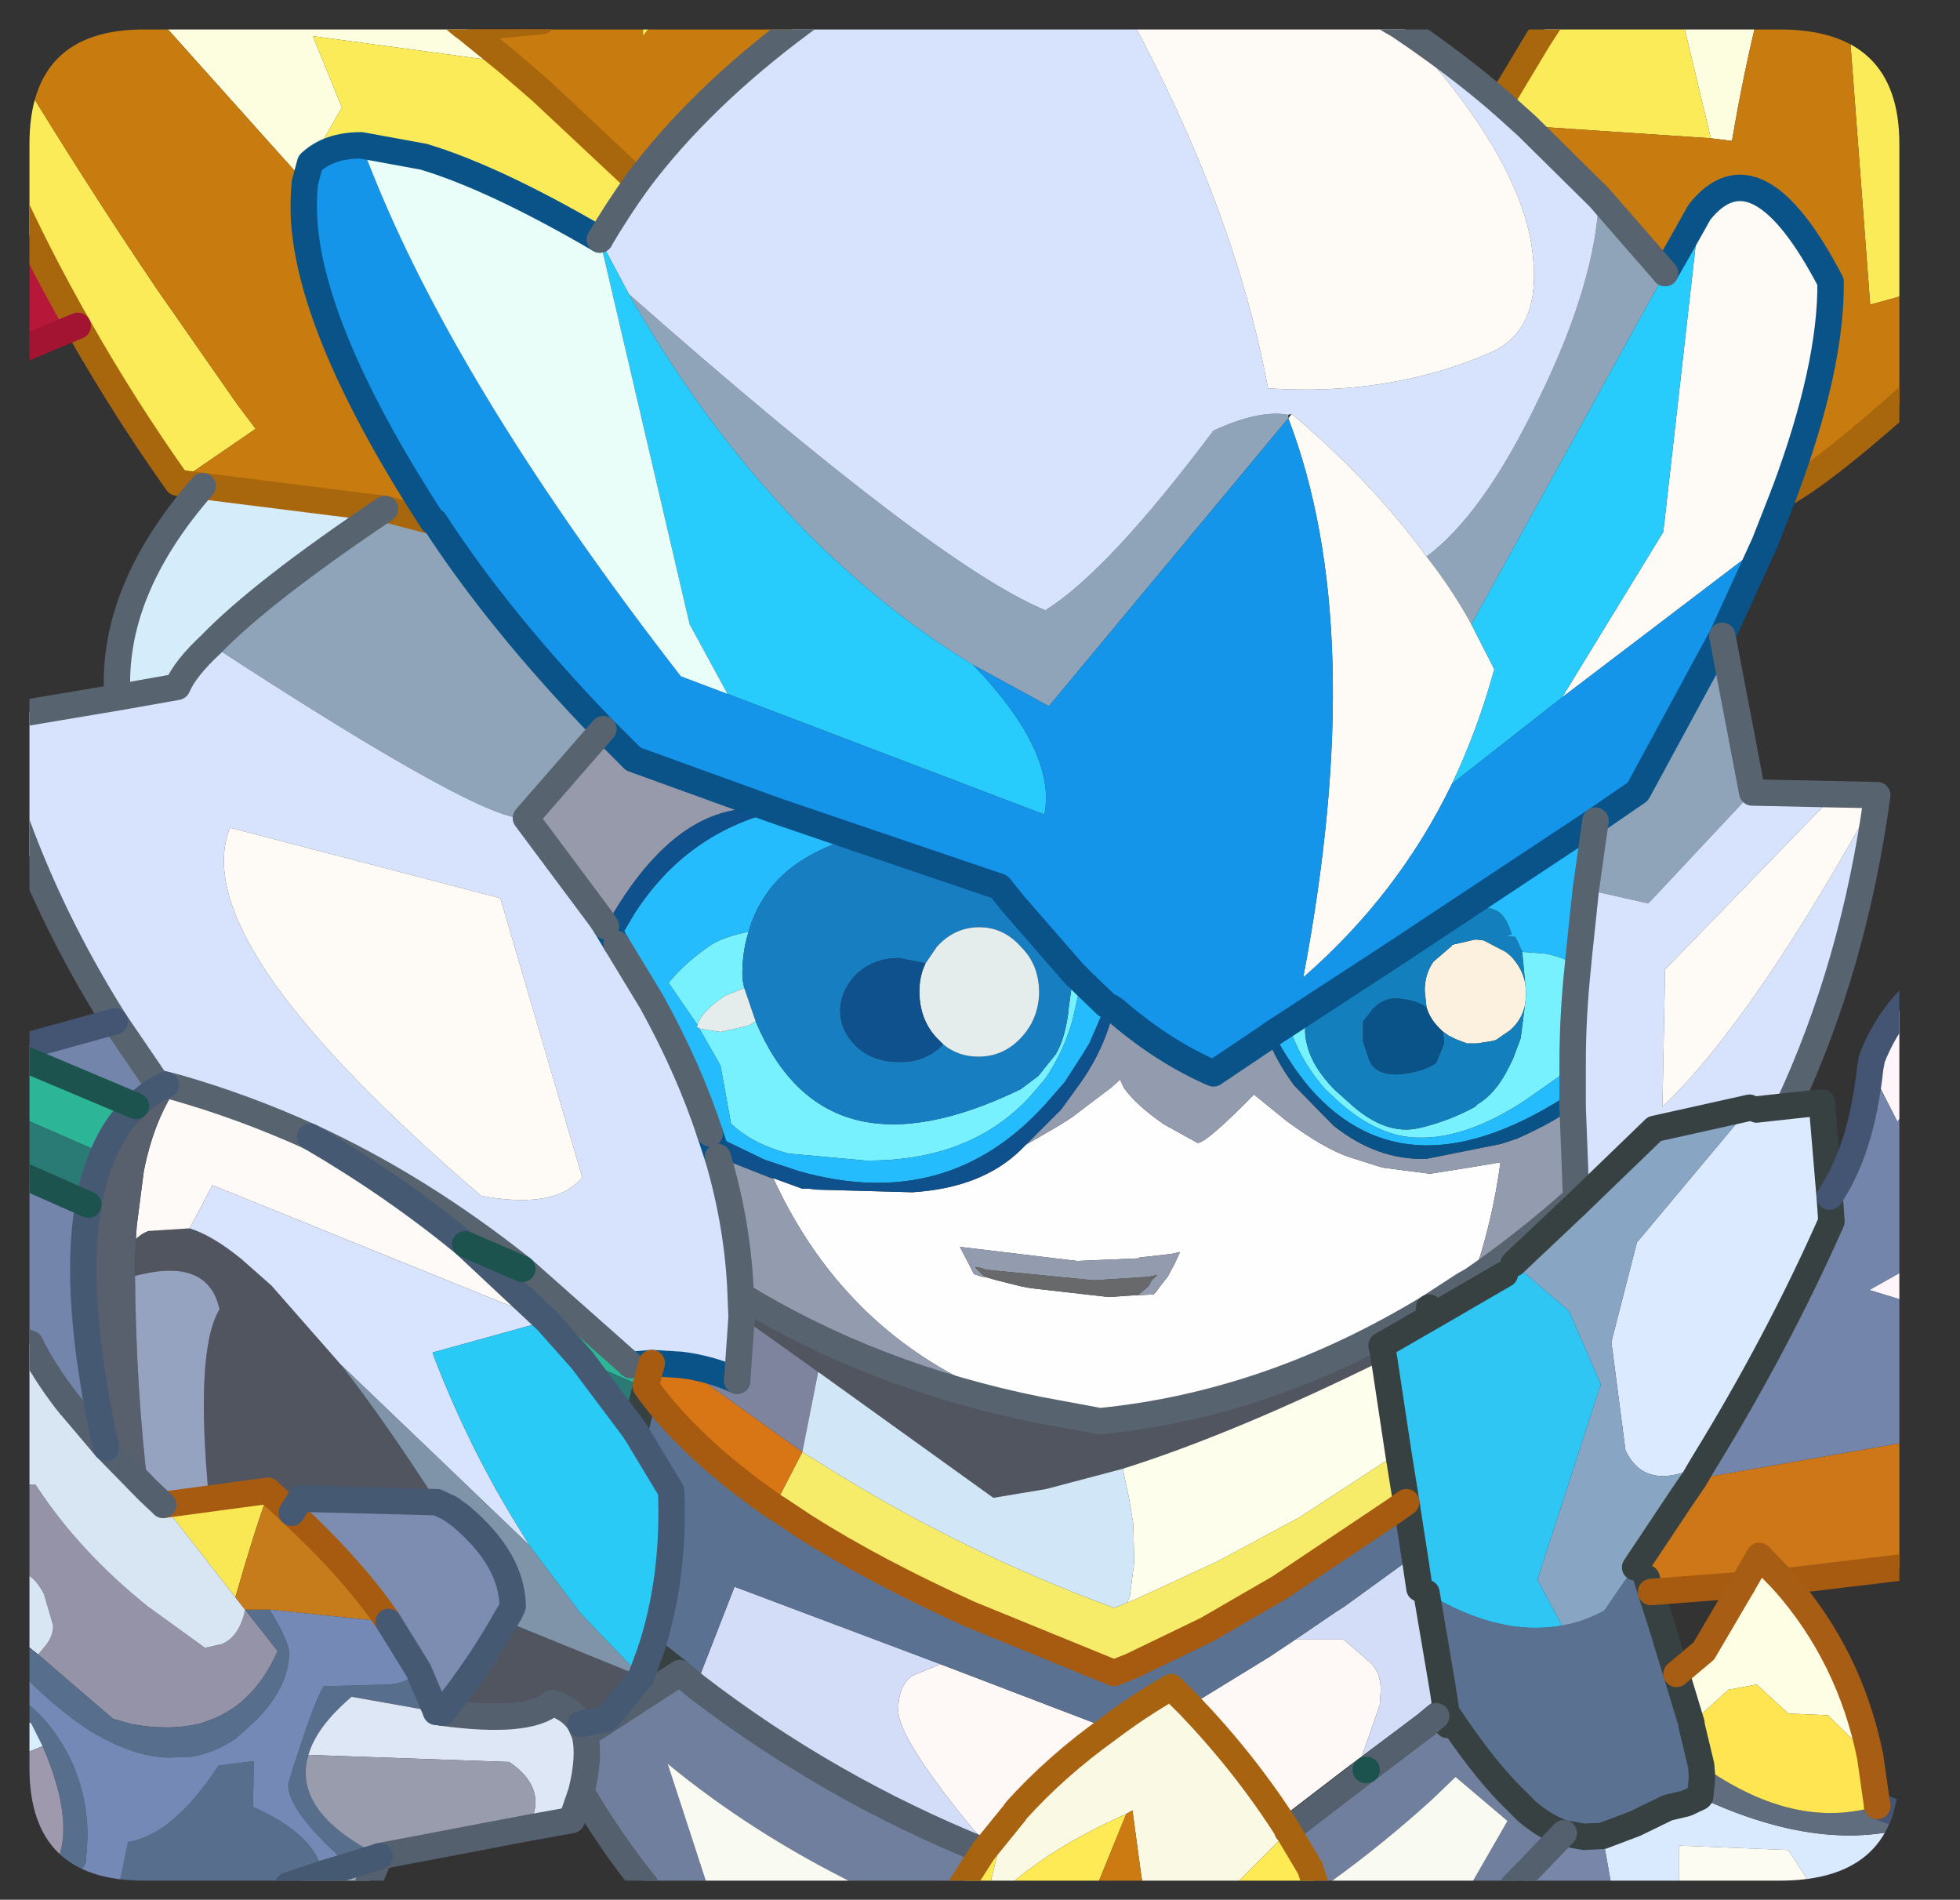 <?xml version="1.0" encoding="UTF-8" standalone="no"?>
<svg xmlns:ffdec="https://www.free-decompiler.com/flash" xmlns:xlink="http://www.w3.org/1999/xlink" ffdec:objectType="frame" height="54.8px" width="56.55px" xmlns="http://www.w3.org/2000/svg">
  <rect width="100%" height="100%" fill="#333333" stroke="none"/>
  <g transform="matrix(1.0, 0.0, 0.0, 1.0, 0.85, 0.85)">
    <clipPath id="clipPath0" transform="matrix(1.0, 0.0, 0.0, 1.0, 0.0, 0.0)">
      <path d="M50.5 0.0 Q53.95 0.0 53.95 3.3 L53.95 50.15 Q53.95 53.4 50.5 53.4 L3.3 53.4 Q0.0 53.4 0.0 50.15 L0.0 3.3 Q0.0 0.0 3.3 0.0 L50.5 0.0" fill="#000000" fill-rule="evenodd" stroke="none"/>
    </clipPath>
    <g clip-path="url(#clipPath0)">
      <use ffdec:characterId="3" height="107.8" transform="matrix(0.508, 0.0, 0.0, 0.508, -0.866, -0.849)" width="111.3" xlink:href="#sprite0"/>
    </g>
    <use ffdec:characterId="4" height="53.4" transform="matrix(1.0, 0.0, 0.0, 1.0, 0.0, 0.0)" width="53.95" xlink:href="#shape2"/>
  </g>
  <defs>
    <g id="sprite0" transform="matrix(1.0, 0.0, 0.0, 1.0, -96.1, -104.2)">
      <use ffdec:characterId="2" height="107.8" transform="matrix(1.0, 0.0, 0.0, 1.0, 96.1, 104.2)" width="111.3" xlink:href="#shape1"/>
    </g>
    <g id="shape1" transform="matrix(1.0, 0.0, 0.0, 1.0, -96.1, -104.2)">
      <path d="M202.35 164.85 L202.45 164.3 Q203.75 161.0 206.65 159.3 L206.65 165.15 205.65 165.15 203.9 167.9 202.35 164.85 M206.65 175.0 L206.65 181.35 206.4 178.7 202.3 177.45 206.65 175.0" fill="#fff6fb" fill-rule="evenodd" stroke="none"/>
      <path d="M200.05 172.15 Q201.85 169.5 202.35 164.85 L203.9 167.9 205.65 165.15 206.65 165.15 206.65 175.0 202.3 177.45 206.4 178.7 206.65 181.35 206.65 185.7 192.35 188.2 192.85 187.35 Q197.1 180.45 200.15 173.55 L200.05 172.15 M96.85 180.1 L96.85 170.7 101.15 172.6 Q100.25 177.75 102.15 186.4 L99.95 183.8 Q98.6 182.05 97.85 180.5 L96.85 180.1 M96.85 164.05 L96.85 163.8 102.65 162.2 105.0 165.65 105.55 165.8 Q104.6 166.25 103.85 167.0 L96.85 164.05 M185.65 172.25 L185.7 172.55 182.1 175.95 181.6 176.55 177.55 178.9 177.3 178.45 179.3 177.15 179.75 176.9 Q182.8 174.8 185.65 172.25 M113.75 168.75 Q119.95 171.6 125.8 176.25 L122.55 174.85 Q118.55 171.55 113.75 168.75 M99.95 183.8 L99.95 183.85 100.05 184.2 99.95 184.5 99.75 184.65 99.55 184.5 99.45 184.2 99.55 183.85 99.75 183.7 99.95 183.8" fill="#7486ac" fill-rule="evenodd" stroke="none"/>
      <path d="M206.65 185.7 L206.65 192.9 197.45 194.0 196.05 192.55 195.1 194.2 189.9 194.6 189.65 193.8 189.25 193.15 189.0 193.2 191.6 189.3 192.35 188.2 206.65 185.7" fill="#ce7718" fill-rule="evenodd" stroke="none"/>
      <path d="M109.5 194.9 L105.4 189.65 108.0 189.3 111.35 188.85 111.4 188.9 Q110.6 191.05 109.5 194.9" fill="#fae953" fill-rule="evenodd" stroke="none"/>
      <path d="M193.95 140.3 L195.65 149.2 189.75 155.5 186.2 154.7 186.75 150.8 189.15 149.15 193.95 140.3 M186.95 115.4 L190.7 119.7 179.7 139.65 Q178.6 137.65 177.15 135.8 180.4 133.4 183.55 126.8 186.75 120.25 186.95 115.4 M131.85 120.9 Q149.3 136.3 155.5 138.85 159.05 136.65 165.05 128.65 167.65 127.45 169.3 127.75 L169.3 127.95 155.7 144.3 151.4 141.95 Q139.9 134.95 131.85 120.9 M120.7 133.8 L120.8 133.8 Q124.5 139.5 130.4 145.6 L126.0 150.65 Q123.8 151.05 108.1 140.8 111.0 137.8 118.0 133.1 L120.7 133.8" fill="#90a5ba" fill-rule="evenodd" stroke="none"/>
      <path d="M195.65 149.2 L200.35 149.3 190.7 159.25 190.55 167.05 Q195.7 162.15 202.75 149.35 201.45 158.95 197.7 167.0 L195.9 167.2 195.5 167.1 190.1 168.3 185.7 172.55 185.65 172.25 185.45 167.05 185.45 166.2 185.45 165.7 185.45 164.6 Q185.45 161.85 185.75 159.05 L185.8 158.5 186.2 154.7 189.75 155.5 195.65 149.2 M102.65 162.2 Q99.0 156.4 96.85 150.3 L96.85 144.8 102.8 143.8 106.2 143.2 Q106.65 142.15 108.1 140.8 123.8 151.05 126.0 150.65 L130.25 156.35 130.55 156.8 131.15 157.8 133.15 161.1 Q135.25 164.9 136.45 168.55 L136.9 169.9 Q138.05 173.8 138.2 177.7 L138.2 177.75 138.25 179.0 138.0 182.6 Q136.45 181.9 134.8 181.7 L133.15 181.6 131.95 181.7 125.8 176.25 Q119.95 171.6 113.75 168.75 110.0 167.05 106.15 165.95 L105.55 165.8 105.0 165.65 102.65 162.2 M142.85 104.95 L160.2 104.95 Q166.25 116.05 168.15 126.25 174.95 126.7 180.6 124.3 183.65 123.1 183.2 118.8 182.7 113.25 175.6 105.65 178.8 107.8 181.35 110.0 L182.85 111.35 186.95 115.4 Q186.75 120.25 183.55 126.8 180.4 133.4 177.15 135.8 174.05 131.55 169.5 127.7 L169.3 127.75 Q167.65 127.45 165.05 128.65 159.05 136.65 155.5 138.85 149.3 136.3 131.85 120.9 L130.2 117.8 Q131.2 116.1 132.35 114.5 135.9 109.75 141.7 105.45 L142.85 104.95 M111.65 159.95 Q115.25 165.05 123.45 172.1 127.7 172.9 129.2 171.05 L124.55 155.2 109.2 151.2 Q107.85 154.5 111.65 159.95" fill="#d8e4fe" fill-rule="evenodd" stroke="none"/>
      <path d="M197.45 132.25 L196.35 135.05 184.85 143.8 190.6 134.4 192.65 116.25 Q195.9 112.15 200.1 120.2 200.15 125.05 197.45 132.25 M200.35 149.3 L202.75 149.35 Q195.7 162.15 190.55 167.05 L190.7 159.25 200.35 149.3 M142.4 104.95 L142.85 104.95 141.7 105.45 142.4 104.95 M160.2 104.95 L174.4 104.95 175.6 105.65 Q182.7 113.25 183.2 118.8 183.65 123.1 180.6 124.3 174.95 126.7 168.15 126.25 166.25 116.05 160.2 104.95 M177.15 135.8 Q178.6 137.65 179.7 139.65 L181.0 142.2 Q180.05 145.65 178.6 148.7 175.55 155.0 170.15 159.7 173.9 139.95 169.3 127.95 L169.5 127.7 Q174.05 131.55 177.15 135.8 M111.65 159.95 Q107.85 154.5 109.2 151.2 L124.55 155.2 129.2 171.05 Q127.7 172.9 123.45 172.1 115.25 165.05 111.65 159.95" fill="#fffcf7" fill-rule="evenodd" stroke="none"/>
      <path d="M96.85 167.45 L96.85 164.05 103.85 167.0 Q102.7 168.05 102.0 169.7 L96.85 167.45 M132.8 182.9 L132.8 183.0 129.2 181.45 127.2 179.2 122.55 174.85 125.8 176.25 131.95 181.7 133.15 181.6 132.8 182.9 M177.7 201.65 L177.1 202.15 177.7 201.65" fill="#2db698" fill-rule="evenodd" stroke="none"/>
      <path d="M96.85 170.7 L96.85 167.45 102.0 169.7 Q101.45 170.95 101.15 172.6 L96.85 170.7 M132.8 183.0 L132.2 185.45 129.2 181.45 132.8 183.0 M177.1 202.15 L173.75 204.7 173.7 204.7 177.1 202.15" fill="#2a7b75" fill-rule="evenodd" stroke="none"/>
      <path d="M100.55 122.7 L96.85 124.25 96.85 115.55 Q98.55 119.2 100.55 122.7 M121.55 104.95 L127.0 104.95 126.9 105.4 122.6 105.8 122.45 105.7 121.55 104.95" fill="#b81738" fill-rule="evenodd" stroke="none"/>
      <path d="M197.45 194.0 Q201.2 198.25 202.35 203.95 L199.95 201.6 197.7 201.5 195.9 199.85 194.3 200.15 192.2 202.05 191.35 199.25 192.9 197.95 195.1 194.2 196.05 192.55 197.45 194.0" fill="#ffffe6" fill-rule="evenodd" stroke="none"/>
      <path d="M203.8 211.25 L202.6 211.25 Q203.55 210.5 204.65 209.7 L203.8 211.25" fill="#7683a3" fill-rule="evenodd" stroke="none"/>
      <path d="M205.4 207.7 L205.5 207.8 204.65 209.7 Q203.55 210.5 202.6 211.25 L199.0 211.25 197.7 209.25 191.5 209.0 191.5 210.9 191.75 211.25 187.65 211.25 187.15 208.45 189.0 207.75 190.85 206.85 191.9 206.6 192.65 206.25 193.2 206.5 Q200.15 209.6 205.4 207.7" fill="#dbebff" fill-rule="evenodd" stroke="none"/>
      <path d="M202.75 206.75 L205.4 207.7 Q200.15 209.6 193.2 206.5 L192.65 206.25 192.7 206.2 192.8 205.1 192.75 204.45 193.45 204.9 Q198.35 208.1 202.75 206.75" fill="#606d80" fill-rule="evenodd" stroke="none"/>
      <path d="M202.35 203.95 L202.75 206.75 Q198.35 208.1 193.45 204.9 L192.75 204.45 192.2 202.15 192.2 202.05 194.3 200.15 195.9 199.85 197.7 201.5 199.95 201.6 202.35 203.95" fill="#ffe651" fill-rule="evenodd" stroke="none"/>
      <path d="M187.65 211.25 L182.7 211.25 182.5 210.85 184.95 208.3 186.1 208.5 187.15 208.45 187.65 211.25" fill="#7888aa" fill-rule="evenodd" stroke="none"/>
      <path d="M199.0 211.25 L191.75 211.25 191.5 210.9 191.5 209.0 197.7 209.25 199.0 211.25" fill="#fdfdf3" fill-rule="evenodd" stroke="none"/>
      <path d="M177.3 178.45 L177.55 178.9 174.6 180.6 174.75 181.4 Q166.25 185.6 159.9 187.6 L155.55 188.75 152.55 189.25 142.6 182.1 138.25 179.0 138.2 177.75 Q145.7 182.35 155.1 184.25 L158.6 184.9 Q168.25 183.95 177.3 178.45 M103.8 176.65 L103.8 175.95 103.85 174.55 Q104.15 174.25 104.55 174.1 L106.9 173.95 Q108.2 174.35 109.85 175.7 L111.55 177.2 115.5 181.7 Q118.0 184.9 120.95 189.5 L113.2 189.3 112.7 190.1 111.4 188.9 111.35 188.85 108.0 189.3 Q107.2 180.85 108.6 178.55 107.95 175.55 103.8 176.65 M121.25 201.45 Q123.35 198.85 125.0 195.9 L125.3 196.45 132.55 199.4 130.6 201.8 129.1 202.1 Q128.6 201.25 127.5 200.9 126.1 202.1 121.25 201.45" fill="#515560" fill-rule="evenodd" stroke="none"/>
      <path d="M174.75 181.4 L175.55 186.7 169.95 190.35 165.3 192.85 160.65 195.0 160.15 195.2 160.3 194.85 160.55 192.9 160.5 190.85 160.5 190.75 160.25 189.25 159.9 187.6 Q166.25 185.6 174.75 181.4" fill="#ffffee" fill-rule="evenodd" stroke="none"/>
      <path d="M175.55 186.7 L176.0 189.5 175.3 190.0 168.8 194.35 164.65 196.75 160.4 198.8 159.4 199.2 151.2 195.85 Q145.8 193.4 141.85 190.9 L140.35 189.9 140.1 189.75 141.7 186.65 142.6 187.2 Q150.45 192.2 159.4 195.5 L160.15 195.2 160.65 195.0 165.3 192.85 169.95 190.35 175.55 186.7" fill="#f7ed6a" fill-rule="evenodd" stroke="none"/>
      <path d="M149.55 198.7 L159.1 202.35 Q156.1 204.5 153.85 207.0 L153.75 207.15 152.25 209.0 151.25 207.9 Q147.1 202.8 147.15 201.3 147.15 199.9 147.95 199.35 L149.55 198.7 M163.7 201.05 L164.45 200.6 168.2 198.3 169.7 197.3 172.45 197.3 173.95 198.6 Q174.55 199.15 174.55 200.15 L174.5 201.0 173.35 204.3 173.3 204.5 172.9 205.3 169.25 208.1 Q166.9 204.4 163.7 201.05" fill="#fff9f7" fill-rule="evenodd" stroke="none"/>
      <path d="M176.55 193.05 L176.75 194.4 177.15 194.65 178.05 199.95 177.9 201.5 177.7 201.65 177.1 202.15 173.7 204.7 172.9 205.3 173.3 204.5 173.35 204.3 174.5 201.0 174.55 200.15 Q174.55 199.15 173.95 198.6 L172.45 197.3 169.7 197.3 172.05 195.7 172.45 195.45 175.9 192.95 176.55 193.05 M135.65 199.95 L137.85 194.3 149.55 198.7 147.95 199.35 Q147.15 199.9 147.15 201.3 147.1 202.8 151.25 207.9 L152.25 209.0 152.0 209.3 Q143.2 205.75 135.65 199.95" fill="#d4def9" fill-rule="evenodd" stroke="none"/>
      <path d="M176.0 189.5 L176.55 193.05 175.9 192.95 172.45 195.45 172.05 195.7 169.7 197.3 168.2 198.3 164.45 200.6 163.7 201.05 162.65 200.0 Q160.75 201.1 159.1 202.35 L149.55 198.7 137.85 194.3 135.65 199.95 134.75 199.2 133.1 197.9 Q134.45 193.75 134.25 188.85 L132.2 185.45 132.8 183.0 132.8 182.9 132.9 183.05 Q135.35 186.45 140.1 189.75 L140.35 189.9 141.85 190.9 Q145.8 193.4 151.2 195.85 L159.4 199.2 160.4 198.8 164.65 196.75 168.8 194.35 175.3 190.0 176.0 189.5 M177.15 194.65 Q181.3 197.15 184.85 196.5 186.05 196.3 187.25 195.65 L188.45 193.9 189.0 193.2 189.25 193.15 189.65 193.8 189.9 194.6 190.7 197.1 190.75 197.3 191.35 199.25 192.2 202.05 192.2 202.15 192.75 204.45 192.8 205.1 192.7 206.2 192.65 206.25 191.9 206.6 190.85 206.85 189.0 207.75 187.15 208.45 186.1 208.5 184.95 208.3 Q183.9 207.95 182.85 207.05 L181.8 206.0 181.6 206.0 Q179.4 204.9 178.35 202.15 L178.25 201.4 178.25 201.25 177.9 201.5 178.05 199.95 178.25 201.25 178.05 199.95 177.15 194.65 M181.8 206.0 Q180.2 204.35 178.25 201.4 180.2 204.35 181.8 206.0" fill="#5a7193" fill-rule="evenodd" stroke="none"/>
      <path d="M140.1 189.75 Q135.35 186.45 132.9 183.05 L132.8 182.9 133.15 181.6 134.8 181.7 141.7 186.65 140.1 189.75" fill="#d97515" fill-rule="evenodd" stroke="none"/>
      <path d="M134.8 181.7 Q136.45 181.9 138.0 182.6 L138.25 179.0 142.6 182.1 141.7 186.65 134.8 181.7" fill="#7e859f" fill-rule="evenodd" stroke="none"/>
      <path d="M159.9 187.6 L160.25 189.25 160.5 190.75 160.5 190.85 160.55 192.9 160.3 194.85 160.15 195.2 159.4 195.5 Q150.45 192.2 142.6 187.2 L141.7 186.65 142.6 182.1 152.55 189.25 155.55 188.75 159.9 187.6" fill="#d2e7f8" fill-rule="evenodd" stroke="none"/>
      <path d="M154.4 169.2 L156.3 168.1 157.0 167.65 159.25 165.95 159.75 165.5 159.95 165.95 Q160.65 166.95 162.25 168.05 L164.15 169.1 Q164.65 169.1 167.35 166.35 L169.2 167.85 Q171.3 169.4 172.75 169.9 L174.65 170.5 177.35 170.85 179.55 170.5 181.35 170.2 Q180.9 173.6 179.75 176.9 L179.3 177.15 177.3 178.45 Q168.25 183.95 158.6 184.9 L155.1 184.25 Q152.8 183.5 150.9 182.6 147.05 180.65 144.25 177.55 141.75 174.8 140.05 171.1 L141.7 171.7 142.1 171.7 142.5 171.75 147.95 171.9 Q151.9 171.65 154.1 169.5 L154.4 169.2 M160.75 177.75 L161.65 177.7 161.8 177.55 162.05 177.2 162.45 176.7 162.85 175.95 163.15 175.3 163.1 175.3 162.65 175.4 161.35 175.55 160.85 175.6 160.85 175.65 157.3 175.8 150.65 175.0 151.45 176.55 151.9 176.7 152.05 176.7 152.75 176.9 154.15 177.25 154.7 177.35 159.1 177.85 160.55 177.75 160.75 177.75" fill="#ffffff" fill-rule="evenodd" stroke="none"/>
      <path d="M206.65 208.15 L206.65 211.25 206.0 211.25 206.55 208.75 206.65 208.15" fill="#758dc9" fill-rule="evenodd" stroke="none"/>
      <path d="M205.5 207.8 L206.65 204.55 206.65 208.15 206.55 208.75 206.0 211.25 203.8 211.25 204.65 209.7 205.5 207.8" fill="#5e7088" fill-rule="evenodd" stroke="none"/>
      <path d="M103.85 174.55 L103.9 173.8 104.3 170.7 Q104.65 168.95 105.25 167.6 105.65 166.7 106.15 165.95 110.0 167.05 113.75 168.75 118.55 171.55 122.55 174.85 L127.2 179.2 108.2 171.5 106.9 173.95 104.55 174.1 Q104.15 174.25 103.85 174.55" fill="#fffbf8" fill-rule="evenodd" stroke="none"/>
      <path d="M105.55 165.8 L106.15 165.95 Q105.65 166.7 105.25 167.6 104.65 168.95 104.3 170.7 L103.9 173.8 103.85 174.55 103.8 175.95 103.8 176.65 Q103.85 182.95 104.55 188.85 L102.15 186.4 Q100.25 177.75 101.15 172.6 101.45 170.95 102.0 169.7 102.7 168.05 103.85 167.0 104.6 166.25 105.55 165.8" fill="#58606d" fill-rule="evenodd" stroke="none"/>
      <path d="M104.55 188.85 Q103.85 182.95 103.8 176.65 107.95 175.55 108.6 178.55 107.2 180.85 108.0 189.3 L105.4 189.65 104.55 188.85" fill="#96a4c1" fill-rule="evenodd" stroke="none"/>
      <path d="M127.2 179.2 L120.7 181.0 120.8 181.3 Q122.7 186.2 125.25 190.4 L126.2 191.95 115.5 181.7 111.55 177.2 109.85 175.7 Q108.2 174.35 106.9 173.95 L108.2 171.5 127.2 179.2" fill="#d9e4ff" fill-rule="evenodd" stroke="none"/>
      <path d="M112.7 190.1 L113.2 189.3 120.95 189.5 121.7 189.85 122.25 190.25 Q125.2 192.7 125.25 195.4 L125.1 195.75 125.0 195.9 Q123.35 198.85 121.25 201.45 L120.9 201.4 119.9 199.05 118.2 196.3 Q116.25 193.4 112.7 190.1" fill="#7c8eb2" fill-rule="evenodd" stroke="none"/>
      <path d="M115.5 181.7 L126.2 191.95 129.1 195.8 132.55 199.4 125.3 196.45 125.0 195.9 125.1 195.75 125.25 195.4 Q125.2 192.7 122.25 190.25 L121.7 189.85 120.95 189.5 Q118.0 184.9 115.5 181.7" fill="#7f95aa" fill-rule="evenodd" stroke="none"/>
      <path d="M132.2 185.45 L134.25 188.85 Q134.45 193.75 133.1 197.9 L132.55 199.4 129.1 195.8 126.2 191.95 125.25 190.4 Q122.7 186.2 120.8 181.3 L120.7 181.0 127.2 179.2 129.2 181.45 132.2 185.45" fill="#2acbf7" fill-rule="evenodd" stroke="none"/>
      <path d="M182.5 210.85 L182.1 211.25 179.65 211.25 181.75 207.6 178.8 205.1 177.5 206.35 Q174.75 208.85 171.85 210.95 L171.4 211.25 170.85 211.25 170.55 210.3 169.3 208.2 169.25 208.15 173.75 204.7 177.1 202.15 177.7 201.65 177.9 201.5 178.25 201.25 178.25 201.4 178.35 202.15 Q179.4 204.9 181.6 206.0 L181.8 206.0 182.85 207.05 Q183.9 207.95 184.95 208.3 L182.5 210.85 M150.75 211.25 L144.85 211.25 Q138.85 208.3 134.05 204.35 L136.3 211.25 132.8 211.25 Q130.85 208.85 129.15 205.95 129.65 203.95 129.35 202.7 L134.75 199.2 135.65 199.95 Q143.2 205.75 152.0 209.3 L150.75 211.25" fill="#71809f" fill-rule="evenodd" stroke="none"/>
      <path d="M179.65 211.25 L171.4 211.25 171.85 210.95 Q174.75 208.85 177.5 206.35 L178.8 205.1 181.75 207.6 179.65 211.25 M144.85 211.25 L136.3 211.25 134.05 204.35 Q138.85 208.3 144.85 211.25" fill="#fafbf3" fill-rule="evenodd" stroke="none"/>
      <path d="M96.85 193.55 L96.85 188.5 98.15 188.5 98.25 188.65 Q100.65 192.3 104.5 195.4 L107.75 197.75 107.85 197.75 108.75 197.55 Q109.75 197.1 110.05 195.6 L111.9 197.95 Q110.65 200.8 108.25 201.8 L107.55 202.05 Q105.8 202.5 103.6 202.1 L102.55 201.8 98.3 198.15 98.75 197.6 Q99.15 197.1 99.15 196.5 L98.65 194.8 98.65 194.75 Q98.0 193.5 97.2 193.5 L96.85 193.55" fill="#9694a9" fill-rule="evenodd" stroke="none"/>
      <path d="M96.85 196.95 L96.85 193.55 97.2 193.5 Q98.0 193.5 98.65 194.75 L98.65 194.8 99.15 196.5 Q99.15 197.1 98.75 197.6 L98.3 198.15 97.75 197.7 96.85 196.95 M96.85 188.5 L96.85 180.1 97.85 180.5 Q98.6 182.05 99.95 183.8 L102.15 186.4 104.55 188.85 105.4 189.65 109.5 194.9 110.05 195.6 Q109.75 197.1 108.75 197.55 L107.85 197.75 107.75 197.75 104.5 195.4 Q100.65 192.3 98.25 188.65 L98.15 188.5 96.85 188.5 M99.95 183.8 L99.75 183.7 99.55 183.85 99.45 184.2 99.55 184.5 99.75 184.65 99.95 184.5 100.05 184.2 99.95 183.85 99.95 183.8" fill="#d9e7f4" fill-rule="evenodd" stroke="none"/>
      <path d="M112.5 211.25 L102.9 211.25 103.4 208.8 Q105.95 208.4 108.55 204.45 L110.55 204.2 110.5 206.8 Q114.1 208.4 114.45 210.6 L112.5 211.25 M100.2 211.25 L98.35 211.25 Q101.0 209.05 98.55 203.35 L97.9 202.05 96.85 201.7 96.85 200.35 Q98.35 201.25 99.35 202.75 101.15 205.35 101.1 208.65 L101.0 210.0 100.2 211.25 M96.85 198.7 L96.85 196.95 97.75 197.7 98.25 198.15 98.3 198.15 102.55 201.8 103.6 202.1 Q105.8 202.5 107.55 202.05 L108.25 201.8 Q110.65 200.8 111.9 197.95 L110.05 195.6 111.45 195.6 Q112.55 197.4 112.55 198.05 112.55 200.0 110.65 201.9 L109.55 202.9 Q108.4 203.7 107.05 203.95 L105.8 204.0 Q103.8 204.0 101.35 202.55 99.2 201.2 96.85 198.7 M119.9 199.05 L120.9 201.4 116.1 200.55 Q114.1 202.25 113.65 203.85 113.5 204.3 113.5 204.7 113.35 207.4 117.7 209.6 L115.95 210.15 114.8 209.05 Q112.45 206.75 112.5 205.5 L112.8 204.5 113.45 202.55 Q114.3 200.1 114.55 199.95 L118.25 199.85 Q119.4 199.75 119.9 199.05" fill="#576e8d" fill-rule="evenodd" stroke="none"/>
      <path d="M110.05 195.6 L109.5 194.9 Q110.6 191.05 111.4 188.9 L112.7 190.1 Q116.25 193.4 118.2 196.3 L111.45 195.6 110.05 195.6" fill="#c87c1c" fill-rule="evenodd" stroke="none"/>
      <path d="M102.9 211.25 L100.2 211.25 101.0 210.0 101.1 208.65 Q101.15 205.35 99.35 202.75 98.35 201.25 96.85 200.35 L96.85 198.7 Q99.2 201.2 101.35 202.55 103.8 204.0 105.8 204.0 L107.05 203.95 Q108.4 203.7 109.55 202.9 L110.65 201.9 Q112.55 200.0 112.55 198.05 112.55 197.4 111.45 195.6 L118.2 196.3 119.9 199.05 Q119.4 199.75 118.25 199.85 L114.55 199.95 Q114.3 200.1 113.45 202.55 L112.8 204.5 112.5 205.5 Q112.45 206.75 114.8 209.05 L115.95 210.15 114.45 210.6 Q114.1 208.4 110.5 206.8 L110.55 204.2 108.55 204.45 Q105.95 208.4 103.4 208.8 L102.9 211.25" fill="#758ab7" fill-rule="evenodd" stroke="none"/>
      <path d="M129.15 205.95 L128.6 207.55 126.1 208.0 Q127.35 205.8 125.05 204.25 L113.65 203.85 Q114.1 202.25 116.1 200.55 L120.9 201.4 121.25 201.45 Q126.1 202.1 127.5 200.9 128.6 201.25 129.1 202.1 L129.35 202.7 Q129.65 203.95 129.15 205.95" fill="#dfe8f7" fill-rule="evenodd" stroke="none"/>
      <path d="M126.1 208.0 L117.7 209.6 Q113.35 207.4 113.5 204.7 113.5 204.3 113.65 203.85 L125.05 204.25 Q127.35 205.8 126.1 208.0" fill="#9a9dae" fill-rule="evenodd" stroke="none"/>
      <path d="M117.7 209.6 L117.0 211.25 112.5 211.25 114.45 210.6 115.95 210.15 117.7 209.6" fill="#9fa7b2" fill-rule="evenodd" stroke="none"/>
      <path d="M96.85 204.05 L96.85 201.7 97.9 202.05 98.55 203.35 96.85 204.05" fill="#daefff" fill-rule="evenodd" stroke="none"/>
      <path d="M98.35 211.25 L96.85 211.25 96.85 204.05 98.55 203.35 Q101.0 209.05 98.35 211.25" fill="#9f9aae" fill-rule="evenodd" stroke="none"/>
      <path d="M104.85 104.95 L121.55 104.95 122.45 105.7 122.6 105.8 125.0 107.75 113.9 106.25 115.55 110.3 113.75 113.45 113.45 114.55 104.85 104.95 M183.45 106.5 L184.45 104.95 186.25 104.95 183.45 106.5 M191.6 104.95 L196.0 104.95 Q195.15 108.35 194.5 112.2 L193.3 112.05 191.6 104.95" fill="#fdffe0" fill-rule="evenodd" stroke="none"/>
      <path d="M201.1 104.95 L206.65 104.95 206.65 120.3 202.35 121.5 201.1 104.95 M106.2 131.6 Q103.15 127.3 100.55 122.7 98.55 119.2 96.85 115.55 L96.85 107.8 Q101.0 114.65 105.1 120.7 L109.6 127.15 110.65 128.55 106.2 131.6 M132.65 104.95 L133.65 104.95 133.15 105.6 132.65 106.25 132.65 104.95 M181.35 110.0 L183.45 106.5 186.25 104.95 191.6 104.95 193.3 112.05 182.85 111.35 181.35 110.0 M125.0 107.75 L126.85 109.35 132.35 114.5 Q131.2 116.1 130.2 117.8 124.2 114.3 120.2 113.1 L116.65 112.45 Q114.8 112.45 113.75 113.45 L115.55 110.3 113.9 106.25 125.0 107.75" fill="#fcec58" fill-rule="evenodd" stroke="none"/>
      <path d="M201.1 104.95 L202.35 121.5 206.65 120.3 206.65 124.8 Q200.0 130.9 197.45 132.25 200.15 125.05 200.1 120.2 195.9 112.15 192.65 116.25 L191.5 118.3 190.7 119.7 186.95 115.4 182.85 111.35 193.3 112.05 194.5 112.2 Q195.15 108.35 196.0 104.95 L201.1 104.95 M107.65 131.8 L106.2 131.6 110.65 128.55 109.6 127.15 105.1 120.7 Q101.0 114.65 96.85 107.8 L96.85 104.95 104.85 104.95 113.45 114.55 Q113.35 115.55 113.4 116.65 113.8 123.15 120.7 133.8 L118.0 133.1 107.65 131.8 M127.0 104.95 L132.65 104.95 132.65 106.25 133.15 105.6 133.65 104.95 142.4 104.95 141.7 105.45 Q135.9 109.75 132.35 114.5 L126.85 109.35 125.0 107.75 122.6 105.8 126.9 105.4 127.0 104.95" fill="#c97b0f" fill-rule="evenodd" stroke="none"/>
      <path d="M190.7 119.7 L191.5 118.3 192.65 116.25 190.6 134.4 184.85 143.8 178.6 148.7 Q180.05 145.65 181.0 142.2 L179.7 139.65 190.7 119.7 M131.85 120.9 Q139.9 134.95 151.4 141.95 156.15 146.9 155.45 150.45 L137.45 143.6 135.3 139.65 130.2 117.8 131.85 120.9" fill="#27cdfd" fill-rule="evenodd" stroke="none"/>
      <path d="M196.35 135.05 L193.95 140.3 189.15 149.15 186.75 150.8 175.2 158.45 170.9 161.25 169.3 162.3 168.45 162.85 168.1 163.1 165.05 165.15 Q162.15 163.9 159.4 161.5 L158.95 161.25 157.55 159.9 157.1 159.45 153.7 155.55 152.9 154.55 144.65 151.75 140.25 150.25 132.1 147.3 130.4 145.6 Q124.5 139.5 120.8 133.8 L120.7 133.8 Q113.8 123.15 113.4 116.65 113.35 115.55 113.45 114.55 L113.75 113.45 Q114.8 112.45 116.65 112.45 L117.5 114.55 Q122.5 126.75 134.8 142.6 L137.45 143.6 155.45 150.45 Q156.15 146.9 151.4 141.95 L155.7 144.3 169.3 127.95 Q173.9 139.95 170.15 159.7 175.55 155.0 178.6 148.7 L184.85 143.8 196.35 135.05" fill="#1596ea" fill-rule="evenodd" stroke="none"/>
      <path d="M182.8 160.5 L182.8 160.6 182.8 160.7 182.8 160.8 Q182.75 161.95 181.9 162.7 L181.1 163.25 180.95 163.3 180.65 163.35 180.0 163.45 179.85 163.45 179.7 163.45 179.45 163.45 178.8 163.2 178.4 163.0 178.05 162.75 177.85 162.55 Q177.35 162.05 177.15 161.4 L177.05 160.45 Q177.05 159.5 177.55 158.8 L178.6 157.9 178.6 157.85 179.9 157.55 180.0 157.55 180.4 157.6 181.65 158.25 181.95 158.5 Q182.6 159.2 182.75 160.0 L182.8 160.5" fill="#fdf2e0" fill-rule="evenodd" stroke="none"/>
      <path d="M182.8 160.8 L182.8 160.7 182.8 160.6 182.8 160.5 182.6 158.4 182.6 158.25 183.9 158.35 Q184.75 158.5 185.45 158.9 L185.8 158.5 185.75 159.05 Q185.45 161.85 185.45 164.6 L184.65 165.35 182.65 166.75 Q179.4 168.85 176.75 168.8 174.45 168.8 172.15 166.75 L171.4 166.05 Q169.9 164.35 169.3 162.3 L170.9 161.25 Q169.95 162.1 170.4 163.65 170.7 164.8 171.9 166.05 L172.85 166.9 Q174.85 168.7 176.75 168.25 178.45 167.85 179.9 167.05 L180.05 166.9 Q181.15 166.25 181.9 164.65 L182.05 164.35 182.5 163.15 182.8 160.8 M157.1 159.45 L157.55 159.9 157.05 162.1 Q156.55 163.9 155.5 165.45 L154.6 166.5 Q151.2 170.15 145.3 170.1 L140.9 169.7 Q138.85 169.15 137.65 168.0 L137.05 164.7 135.85 162.6 137.05 162.8 138.6 162.45 139.05 162.2 Q142.95 171.45 154.1 166.05 L155.1 165.3 156.1 164.05 Q156.6 163.2 156.8 161.75 L156.8 161.65 157.1 159.45 M138.4 160.3 L137.3 160.75 Q135.95 161.65 135.75 162.4 L134.1 160.0 Q135.15 158.75 136.6 157.8 137.25 157.4 138.65 157.1 138.25 158.35 138.3 159.8 L138.4 160.3" fill="#77f2ff" fill-rule="evenodd" stroke="none"/>
      <path d="M182.8 160.5 L182.75 160.0 Q182.6 159.2 181.95 158.5 L181.65 158.25 180.4 157.6 180.0 157.55 179.9 157.55 178.6 157.85 178.6 157.9 177.55 158.8 Q177.05 159.5 177.05 160.45 L177.15 161.4 Q176.4 160.9 175.3 160.9 174.75 160.9 174.2 161.4 L174.1 161.5 173.55 162.2 173.55 163.35 173.85 164.25 Q174.15 165.3 175.7 165.2 177.15 165.0 177.7 164.55 L178.15 163.45 178.1 162.85 178.05 162.75 178.4 163.0 178.8 163.2 179.45 163.45 179.7 163.45 179.85 163.45 180.0 163.45 180.65 163.35 180.95 163.3 181.1 163.25 181.9 162.7 Q182.75 161.95 182.8 160.8 L182.5 163.15 182.05 164.35 181.9 164.65 Q181.15 166.25 180.05 166.9 L179.9 167.05 Q178.45 167.85 176.75 168.25 174.85 168.7 172.85 166.9 L171.9 166.05 Q170.7 164.8 170.4 163.65 169.95 162.1 170.9 161.25 L175.2 158.45 177.85 157.15 Q179.9 155.35 181.0 155.85 181.55 156.05 181.85 156.85 L182.0 157.25 181.7 157.35 182.2 157.4 182.6 158.25 182.6 158.4 182.8 160.5" fill="#137fbd" fill-rule="evenodd" stroke="none"/>
      <path d="M169.3 162.3 Q169.9 164.35 171.4 166.05 L172.15 166.75 Q174.45 168.8 176.75 168.8 179.4 168.85 182.65 166.75 L184.65 165.35 185.45 164.6 185.45 165.7 185.45 166.2 Q176.1 172.4 170.5 165.95 169.4 164.65 168.45 162.85 L169.3 162.3 M185.8 158.5 L185.45 158.9 Q184.75 158.5 183.9 158.35 L182.6 158.25 182.2 157.4 181.7 157.35 182.0 157.25 181.85 156.85 Q181.55 156.05 181.0 155.85 179.9 155.35 177.85 157.15 L175.2 158.45 186.75 150.8 186.2 154.7 185.8 158.5 M140.25 150.25 L144.65 151.75 Q141.0 152.8 139.5 155.2 138.95 156.05 138.65 157.1 137.25 157.4 136.6 157.8 135.15 158.75 134.1 160.0 L135.75 162.4 135.7 162.5 135.85 162.6 137.05 164.7 137.65 168.0 Q138.85 169.15 140.9 169.7 L145.3 170.1 Q151.2 170.15 154.6 166.5 L155.5 165.45 Q156.55 163.9 157.05 162.1 L157.55 159.9 158.95 161.25 158.0 163.45 157.6 164.1 156.6 165.65 155.55 166.85 Q149.95 173.1 141.5 170.7 L139.55 170.05 136.45 168.55 Q135.25 164.9 133.15 161.1 L131.15 157.8 132.15 156.1 Q135.1 151.5 140.25 150.25" fill="#25bdff" fill-rule="evenodd" stroke="none"/>
      <path d="M185.45 167.05 L185.65 172.25 Q182.8 174.8 179.75 176.9 180.9 173.6 181.35 170.2 L179.55 170.5 177.35 170.85 174.65 170.5 172.75 169.9 Q171.3 169.4 169.2 167.85 L167.35 166.35 Q164.65 169.1 164.15 169.1 L162.25 168.05 Q160.65 166.95 159.95 165.95 L159.75 165.5 159.25 165.95 157.0 167.65 156.3 168.1 154.4 169.2 156.4 167.2 157.45 165.75 Q158.85 163.8 159.4 161.5 162.15 163.9 165.05 165.15 L168.1 163.1 Q168.7 164.6 169.65 165.85 L171.85 168.1 Q174.35 170.1 177.15 170.0 L181.4 169.15 182.3 168.85 Q184.65 167.8 185.45 167.05 M152.05 176.7 L151.9 176.7 151.45 176.55 150.65 175.0 157.3 175.8 160.85 175.65 160.85 175.6 161.35 175.55 162.65 175.4 163.1 175.3 163.15 175.3 162.85 175.95 162.45 176.7 162.05 177.2 161.8 177.55 161.65 177.7 160.75 177.75 161.35 177.25 161.45 177.1 161.5 176.95 161.85 176.6 161.35 176.7 159.8 176.8 158.25 176.9 152.15 176.3 151.85 176.2 151.5 176.15 152.05 176.7 M140.05 171.1 Q141.75 174.8 144.25 177.55 147.05 180.65 150.9 182.6 152.8 183.5 155.1 184.25 145.7 182.35 138.2 177.75 L138.2 177.7 Q138.05 173.8 136.9 169.9 L139.95 171.1 140.05 171.1" fill="#949caf" fill-rule="evenodd" stroke="none"/>
      <path d="M177.15 161.4 Q177.35 162.05 177.85 162.55 L178.05 162.75 178.1 162.85 178.15 163.45 177.7 164.55 Q177.15 165.0 175.7 165.2 174.15 165.3 173.85 164.25 L173.55 163.35 173.55 162.2 174.1 161.5 174.2 161.4 Q174.75 160.9 175.3 160.9 176.4 160.9 177.15 161.4 M185.45 166.2 L185.45 167.05 Q184.65 167.8 182.3 168.85 L181.4 169.15 177.15 170.0 Q174.35 170.1 171.85 168.1 L169.65 165.85 Q168.7 164.6 168.1 163.1 L168.45 162.85 Q169.4 164.65 170.5 165.95 176.1 172.4 185.45 166.2" fill="#0a538a" fill-rule="evenodd" stroke="none"/>
      <path d="M116.65 112.45 L120.2 113.1 Q124.2 114.3 130.2 117.8 L135.3 139.65 137.45 143.6 134.8 142.6 Q122.5 126.75 117.5 114.55 L116.65 112.45" fill="#eafff9" fill-rule="evenodd" stroke="none"/>
      <path d="M130.4 145.6 L132.1 147.3 140.25 150.25 Q135.0 149.2 130.85 156.25 L130.55 156.8 130.25 156.35 126.0 150.65 130.4 145.6" fill="#989bac" fill-rule="evenodd" stroke="none"/>
      <path d="M102.8 143.8 Q102.4 137.8 107.65 131.8 L118.0 133.1 Q111.0 137.8 108.1 140.8 106.65 142.15 106.2 143.2 L102.8 143.8" fill="#d6edfb" fill-rule="evenodd" stroke="none"/>
      <path d="M144.65 151.75 L152.9 154.55 153.7 155.55 157.1 159.45 156.8 161.65 156.8 161.75 Q156.6 163.2 156.1 164.05 L155.1 165.3 154.1 166.05 Q142.95 171.45 139.05 162.2 L138.4 160.3 138.3 159.8 Q138.25 158.35 138.65 157.1 138.95 156.05 139.5 155.2 141.0 152.8 144.65 151.75 M149.7 163.5 Q150.55 164.2 151.7 164.2 153.1 164.2 154.1 163.15 155.1 162.1 155.15 160.6 155.15 159.0 154.15 158.0 153.15 156.85 151.75 156.85 150.35 156.85 149.35 157.95 L148.7 158.9 147.2 158.6 Q145.8 158.6 144.85 159.45 143.9 160.35 143.85 161.55 143.85 162.75 144.8 163.65 145.75 164.5 147.15 164.5 148.55 164.55 149.55 163.65 L149.7 163.5" fill="#177ec3" fill-rule="evenodd" stroke="none"/>
      <path d="M148.7 158.9 L149.35 157.95 Q150.35 156.85 151.75 156.85 153.15 156.85 154.15 158.0 155.15 159.0 155.15 160.6 155.1 162.1 154.1 163.15 153.1 164.2 151.7 164.2 150.55 164.2 149.7 163.5 L149.3 163.1 Q148.35 162.05 148.35 160.5 148.35 159.6 148.7 158.9 M135.75 162.4 Q135.95 161.65 137.3 160.75 L138.4 160.3 139.05 162.2 138.6 162.45 137.05 162.8 135.85 162.6 135.7 162.5 135.75 162.4" fill="#e5eeed" fill-rule="evenodd" stroke="none"/>
      <path d="M158.95 161.25 L159.4 161.5 Q158.85 163.8 157.45 165.75 L156.4 167.2 154.4 169.2 154.1 169.5 Q151.9 171.65 147.95 171.9 L142.5 171.75 142.1 171.7 141.7 171.7 140.05 171.1 139.95 171.1 136.9 169.9 136.45 168.55 139.55 170.05 141.5 170.7 Q149.95 173.1 155.55 166.85 L156.6 165.65 157.6 164.1 158.0 163.45 158.95 161.25 M130.55 156.8 L130.85 156.25 Q135.0 149.2 140.25 150.25 135.1 151.5 132.15 156.1 L131.15 157.8 130.55 156.8 M149.7 163.5 L149.55 163.65 Q148.55 164.55 147.15 164.5 145.75 164.5 144.8 163.65 143.85 162.75 143.85 161.55 143.9 160.35 144.85 159.45 145.8 158.6 147.2 158.6 L148.7 158.9 Q148.35 159.6 148.35 160.5 148.35 162.05 149.3 163.1 L149.7 163.5" fill="#0f518d" fill-rule="evenodd" stroke="none"/>
      <path d="M152.05 176.7 L151.5 176.15 151.85 176.2 152.15 176.3 158.25 176.9 159.8 176.8 161.35 176.7 161.85 176.6 161.5 176.95 161.45 177.1 161.35 177.25 160.75 177.75 160.55 177.75 159.1 177.85 154.7 177.35 154.15 177.25 152.75 176.9 152.05 176.7" fill="#68696b" fill-rule="evenodd" stroke="none"/>
      <path d="M166.25 211.25 L161.05 211.25 160.95 210.7 160.45 207.0 160.1 207.2 Q156.75 208.7 154.65 210.3 154.0 210.75 153.5 211.25 L152.35 211.25 152.75 209.6 152.75 209.5 Q153.1 207.95 153.75 207.15 L153.85 207.0 Q156.1 204.5 159.1 202.35 160.75 201.1 162.65 200.0 L163.7 201.05 Q166.9 204.4 169.25 208.1 L169.25 208.15 169.3 208.2 168.3 209.2 166.25 211.25" fill="#fbfae5" fill-rule="evenodd" stroke="none"/>
      <path d="M170.85 211.25 L166.25 211.25 168.3 209.2 169.3 208.2 170.55 210.3 170.85 211.25 M158.45 211.25 L153.5 211.25 Q154.0 210.75 154.65 210.3 156.75 208.7 160.1 207.2 L158.55 211.0 158.45 211.25 M152.35 211.25 L150.75 211.25 152.0 209.3 152.25 209.0 153.75 207.15 Q153.1 207.95 152.75 209.5 L152.75 209.6 152.35 211.25" fill="#ffeb54" fill-rule="evenodd" stroke="none"/>
      <path d="M161.05 211.25 L158.45 211.25 158.55 211.0 160.1 207.2 160.45 207.0 160.95 210.7 161.05 211.25" fill="#cd7a12" fill-rule="evenodd" stroke="none"/>
      <path d="M197.7 167.0 L199.6 166.8 200.05 172.15 200.15 173.55 Q197.1 180.45 192.85 187.35 189.6 189.0 188.45 186.55 L187.65 180.4 189.1 174.75 195.5 167.1 195.9 167.2 197.7 167.0" fill="#dcebff" fill-rule="evenodd" stroke="none"/>
      <path d="M185.7 172.55 L190.1 168.3 195.5 167.1 189.1 174.75 187.65 180.4 188.45 186.55 Q189.6 189.0 192.85 187.35 L192.35 188.2 191.6 189.3 189.0 193.2 188.45 193.9 187.25 195.65 Q186.05 196.3 184.85 196.5 L183.45 193.9 187.05 182.8 185.25 178.65 182.1 175.95 185.7 172.55" fill="#89a6c4" fill-rule="evenodd" stroke="none"/>
      <path d="M177.55 178.9 L181.6 176.55 182.1 175.95 185.25 178.65 187.05 182.8 183.45 193.9 184.85 196.5 Q181.3 197.15 177.15 194.65 L176.75 194.4 176.55 193.05 176.0 189.5 175.55 186.7 174.75 181.4 174.6 180.6 177.55 178.9" fill="#30c7f4" fill-rule="evenodd" stroke="none"/>
      <path d="M206.65 124.8 Q200.0 130.9 197.45 132.25 M107.65 131.8 L106.2 131.6 Q103.15 127.3 100.55 122.7 98.55 119.2 96.85 115.55 M181.35 110.0 L183.45 106.5 184.45 104.95 M122.6 105.8 L122.45 105.7 121.55 104.95 M122.6 105.8 L126.9 105.4 127.0 104.95 M132.35 114.5 L126.85 109.35 125.0 107.75 122.6 105.8 M118.0 133.1 L120.7 133.8 M118.0 133.1 L107.65 131.8" fill="none" stroke="#aa670d" stroke-linecap="round" stroke-linejoin="round" stroke-width="1.5"/>
      <path d="M197.45 132.25 L196.35 135.05 193.95 140.3 189.15 149.15 186.75 150.8 175.2 158.45 170.9 161.25 169.3 162.3 168.45 162.85 168.1 163.1 165.05 165.15 Q162.15 163.9 159.4 161.5 L158.95 161.25 157.55 159.9 157.1 159.45 153.7 155.55 152.9 154.55 144.65 151.75 140.25 150.25 132.1 147.3 130.4 145.6 Q124.5 139.5 120.8 133.8 L120.7 133.8 Q113.8 123.15 113.4 116.65 113.35 115.55 113.45 114.55 L113.75 113.45 Q114.8 112.45 116.65 112.45 L120.2 113.1 Q124.2 114.3 130.2 117.8 M190.7 119.7 L191.5 118.3 192.65 116.25 Q195.9 112.15 200.1 120.2 200.15 125.05 197.45 132.25 M131.95 181.7 L133.15 181.6 134.8 181.7 Q136.45 181.9 138.0 182.6 M136.9 169.9 L136.45 168.55 M130.55 156.8 L131.15 157.8" fill="none" stroke="#0a538a" stroke-linecap="round" stroke-linejoin="round" stroke-width="1.5"/>
      <path d="M193.95 140.3 L195.65 149.2 200.35 149.3 202.75 149.35 Q201.45 158.95 197.7 167.0 M102.65 162.2 Q99.0 156.4 96.85 150.3 M96.85 144.8 L102.8 143.8 Q102.4 137.8 107.65 131.8 M174.4 104.95 L175.6 105.65 Q178.8 107.8 181.35 110.0 L182.85 111.35 186.95 115.4 190.7 119.7 M185.45 164.6 Q185.45 161.85 185.75 159.05 L185.8 158.5 186.2 154.7 186.75 150.8 M185.45 164.6 L185.45 165.7 185.45 166.2 185.45 167.05 185.65 172.25 185.7 172.55 M179.75 176.9 Q182.8 174.8 185.65 172.25 M179.75 176.9 L179.3 177.15 177.3 178.45 Q168.25 183.95 158.6 184.9 L155.1 184.25 Q145.7 182.35 138.2 177.75 L138.2 177.7 Q138.05 173.8 136.9 169.9 M130.2 117.8 Q131.2 116.1 132.35 114.5 135.9 109.75 141.7 105.45 L142.4 104.95 M130.4 145.6 L126.0 150.65 130.25 156.35 130.55 156.8 M131.15 157.8 L133.15 161.1 Q135.25 164.9 136.45 168.55 M102.8 143.8 L106.2 143.2 Q106.65 142.15 108.1 140.8 111.0 137.8 118.0 133.1 M105.55 165.8 L105.0 165.65 102.65 162.2 M106.15 165.95 L105.55 165.8 M106.15 165.95 Q110.0 167.05 113.75 168.75 119.95 171.6 125.8 176.25 L131.95 181.7 M138.0 182.6 L138.25 179.0 138.2 177.75" fill="none" stroke="#57636f" stroke-linecap="round" stroke-linejoin="round" stroke-width="1.5"/>
      <path d="M197.7 167.0 L199.6 166.8 200.05 172.15 200.15 173.55 Q197.1 180.45 192.85 187.35 L192.35 188.2 191.6 189.3 189.0 193.2 M185.7 172.55 L190.1 168.3 195.5 167.1 M195.9 167.2 L197.7 167.0 M177.55 178.9 L181.6 176.55 M182.1 175.95 L185.7 172.55 M177.3 178.45 L177.55 178.9 174.6 180.6 174.75 181.4 175.55 186.7 176.0 189.5 176.55 193.05 176.75 194.4 M132.8 182.9 L132.8 183.0 132.2 185.45 M133.1 197.9 L134.75 199.2 M189.65 193.8 L189.9 194.6 190.7 197.1 190.75 197.3 191.35 199.25 192.2 202.05 192.2 202.15 192.75 204.45 192.8 205.1 192.7 206.2 192.65 206.25 191.9 206.6 190.85 206.85 189.0 207.75 187.15 208.45 186.1 208.5 184.95 208.3 Q183.9 207.95 182.85 207.05 L181.8 206.0 Q180.2 204.35 178.25 201.4 L178.25 201.25 177.9 201.5 177.7 201.65 177.1 202.15 173.7 204.7 172.9 205.3 169.25 208.1 M178.35 202.15 L178.25 201.4 M178.25 201.25 L178.05 199.95 177.15 194.65" fill="none" stroke="#374142" stroke-linecap="round" stroke-linejoin="round" stroke-width="1.5"/>
      <path d="M200.05 172.15 Q201.85 169.5 202.35 164.85 L202.45 164.3 Q203.75 161.0 206.65 159.3 M202.75 206.75 L205.4 207.7 205.5 207.8 M182.7 211.25 L182.5 210.85 M96.85 163.8 L102.65 162.2" fill="none" stroke="#445473" stroke-linecap="round" stroke-linejoin="round" stroke-width="1.5"/>
      <path d="M206.65 192.9 L197.45 194.0 M176.0 189.5 L175.3 190.0 168.8 194.35 164.65 196.75 160.4 198.8 159.4 199.2 151.2 195.85 Q145.8 193.4 141.85 190.9 L140.35 189.9 140.1 189.75 Q135.35 186.45 132.9 183.05 L132.8 182.9 133.15 181.6 M189.9 194.6 L195.1 194.2 M108.0 189.3 L111.35 188.85 111.4 188.9 112.7 190.1 Q116.25 193.4 118.2 196.3 M105.4 189.65 L108.0 189.3" fill="none" stroke="#a75b10" stroke-linecap="round" stroke-linejoin="round" stroke-width="1.5"/>
      <path d="M197.45 194.0 Q201.2 198.25 202.35 203.95 L202.75 206.75 M195.1 194.2 L196.05 192.55 197.45 194.0 M191.35 199.25 L192.9 197.95 195.1 194.2" fill="none" stroke="#a85e14" stroke-linecap="round" stroke-linejoin="round" stroke-width="1.5"/>
      <path d="M100.55 122.7 L96.85 124.25" fill="none" stroke="#a31431" stroke-linecap="round" stroke-linejoin="round" stroke-width="1.5"/>
      <path d="M182.5 210.85 L182.1 211.25 M132.8 211.25 Q130.85 208.85 129.15 205.95 L128.6 207.55 126.1 208.0 117.7 209.6 117.0 211.25 M134.75 199.2 L135.65 199.95 Q143.2 205.75 152.0 209.3 M102.15 186.4 L104.55 188.85 105.4 189.65 M96.85 180.1 L97.85 180.5 Q98.6 182.05 99.95 183.8 L102.15 186.4 M120.9 201.4 L121.25 201.45 Q126.1 202.1 127.5 200.9 128.6 201.25 129.1 202.1 L129.35 202.7 134.75 199.2 M129.35 202.7 Q129.65 203.95 129.15 205.95 M184.95 208.3 L182.5 210.85 M177.7 201.65 L177.1 202.15 173.75 204.7 169.25 208.15" fill="none" stroke="#54606d" stroke-linecap="round" stroke-linejoin="round" stroke-width="1.5"/>
      <path d="M132.2 185.45 L134.25 188.85 Q134.45 193.75 133.1 197.9 L132.55 199.4 130.6 201.8 129.1 202.1 M105.55 165.8 Q104.6 166.25 103.85 167.0 102.7 168.05 102.0 169.7 101.45 170.95 101.15 172.6 100.25 177.75 102.15 186.4 M112.7 190.1 L113.2 189.3 120.95 189.5 121.7 189.85 122.25 190.25 Q125.2 192.7 125.25 195.4 L125.1 195.75 125.0 195.9 Q123.35 198.85 121.25 201.45 M118.2 196.3 L119.9 199.05 120.9 201.4 M127.2 179.2 L122.55 174.85 Q118.55 171.55 113.75 168.75 M127.2 179.2 L129.2 181.45 132.2 185.45 M115.95 210.15 L117.7 209.6 M114.45 210.6 L115.95 210.15 M112.5 211.25 L114.45 210.6" fill="none" stroke="#465973" stroke-linecap="round" stroke-linejoin="round" stroke-width="1.5"/>
      <path d="M101.15 172.6 L96.85 170.7 M96.85 164.05 L103.85 167.0 M122.55 174.85 L125.8 176.25 M173.75 204.7 L173.7 204.7" fill="none" stroke="#1c534f" stroke-linecap="round" stroke-linejoin="round" stroke-width="1.5"/>
      <path d="M159.1 202.35 Q160.75 201.1 162.65 200.0 L163.7 201.05 Q166.9 204.4 169.25 208.1 L169.25 208.15 169.3 208.2 170.55 210.3 170.85 211.25 M159.1 202.35 Q156.1 204.5 153.85 207.0 L153.75 207.15 152.25 209.0 152.0 209.3 150.75 211.25" fill="none" stroke="#a8630f" stroke-linecap="round" stroke-linejoin="round" stroke-width="1.5"/>
      <path d="M205.5 207.8 L206.65 204.55 M204.65 209.7 L205.5 207.8 M204.65 209.7 L203.8 211.25" fill="none" stroke="#404d66" stroke-linecap="round" stroke-linejoin="round" stroke-width="1.5"/>
    </g>
    <g id="shape2" transform="matrix(1.0, 0.0, 0.0, 1.0, 0.0, 0.0)">
      <path d="M50.5 0.0 Q53.95 0.0 53.95 3.3 L53.95 50.15 Q53.95 53.4 50.5 53.4 L3.3 53.4 Q0.0 53.4 0.0 50.15 L0.0 3.3 Q0.0 0.0 3.3 0.0 L50.5 0.0" fill="#000000" fill-opacity="0.004" fill-rule="evenodd" stroke="none"/>
    </g>
  </defs>
</svg>
